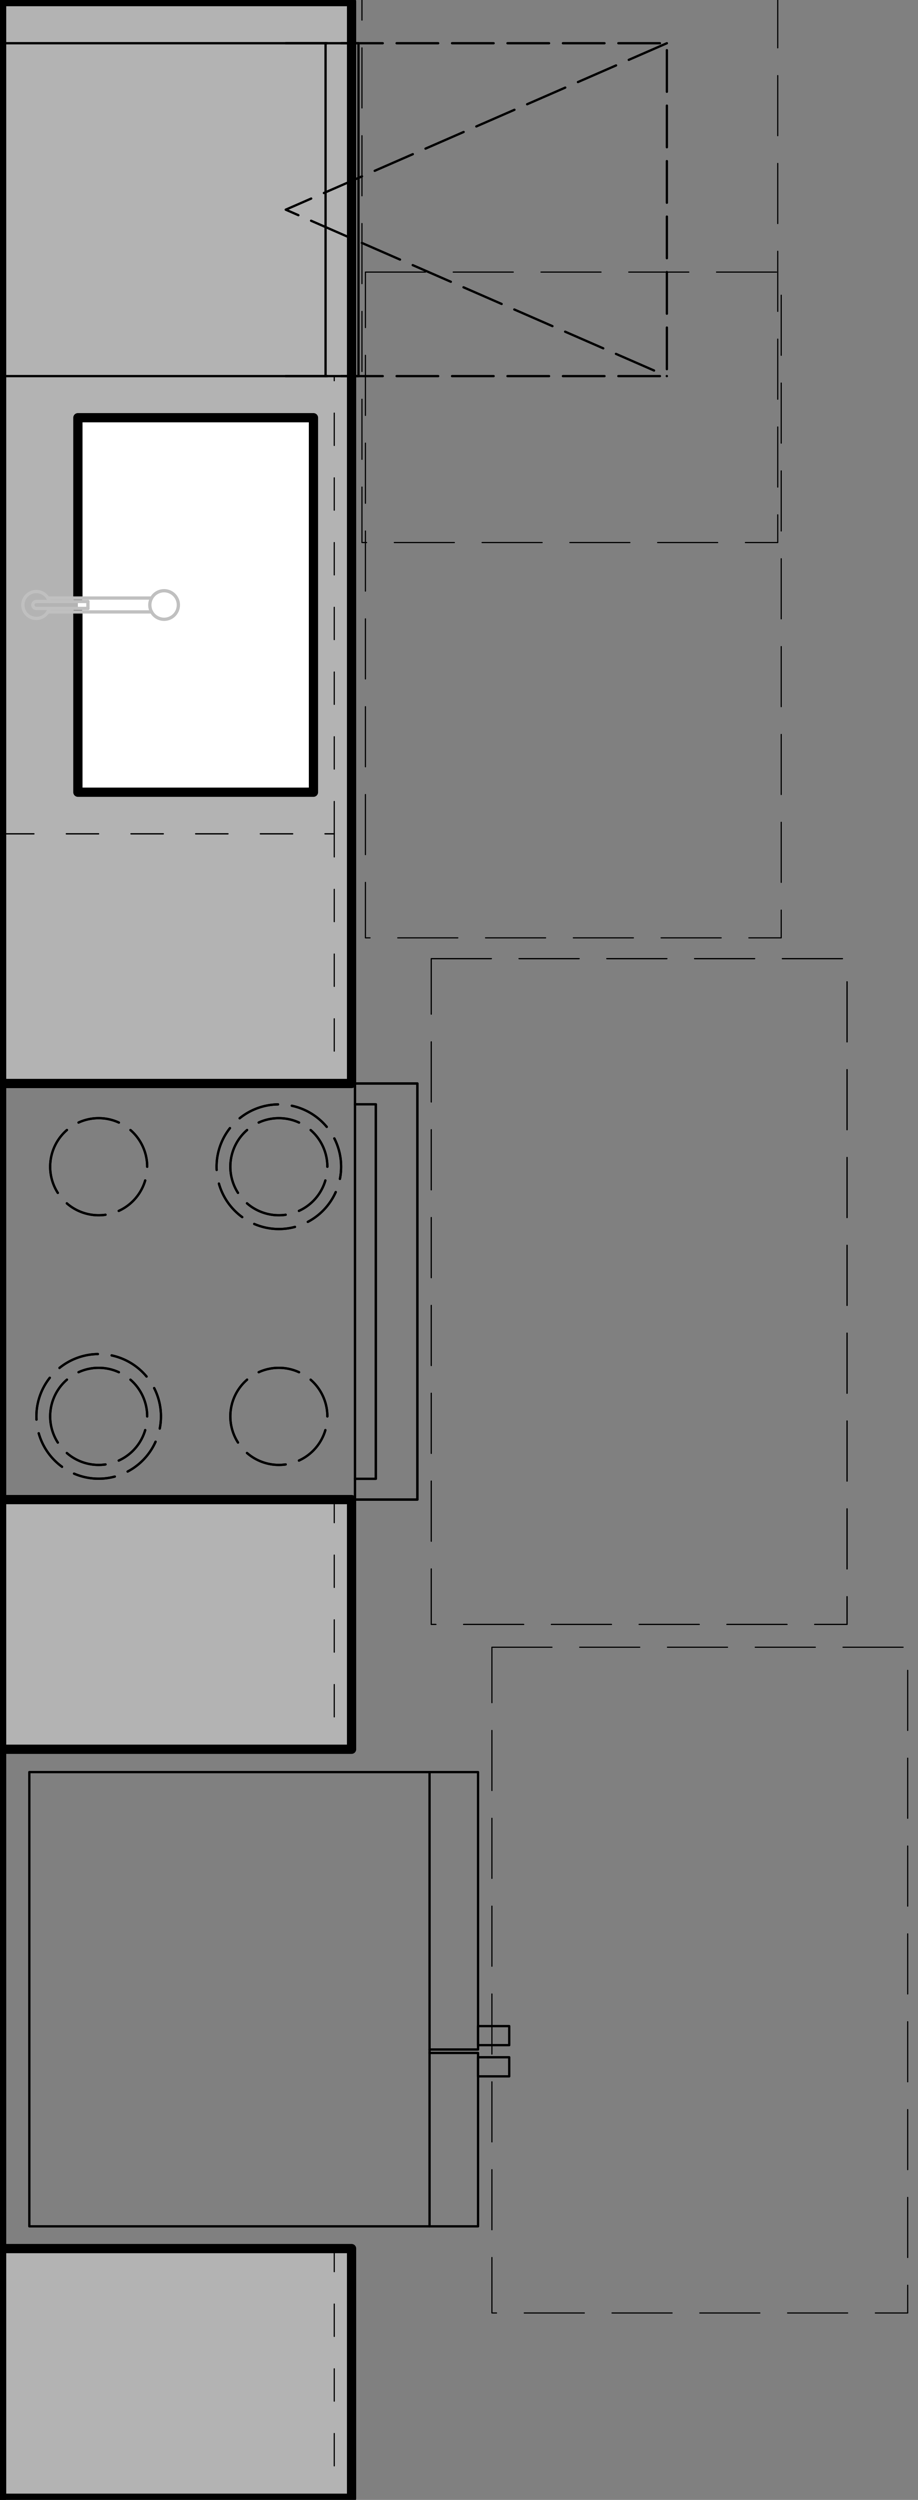 <svg xmlns="http://www.w3.org/2000/svg" viewBox="0 0 198.71 540.71"><rect x="0" y="0" width="198.71" height="540.71" fill="#808080" stroke="none"/><defs><style>.cls-1{fill:#b3b3b3;}.cls-1,.cls-2,.cls-3,.cls-5,.cls-6,.cls-7,.cls-8{stroke:#000;}.cls-1,.cls-2,.cls-3,.cls-4,.cls-5,.cls-6,.cls-7,.cls-8{stroke-linecap:round;stroke-linejoin:round;}.cls-1,.cls-2,.cls-3{stroke-width:2px;}.cls-2{fill:#fff;}.cls-3,.cls-4,.cls-5,.cls-6,.cls-7,.cls-8{fill:none;}.cls-4{stroke:silver;stroke-width:0.71px;}.cls-5,.cls-6{stroke-width:0.25px;}.cls-5{stroke-dasharray:7 7;}.cls-6{stroke-dasharray:13 6;}.cls-7,.cls-8{stroke-width:0.5px;}.cls-8{stroke-dasharray:9 3;}</style></defs><g id="A-Counter"><g id="LWPOLYLINE"><polyline class="cls-1" points="0.35 234.35 76.1 234.35 76.1 0.35 0.35 0.35"/></g><g id="LWPOLYLINE-2" data-name="LWPOLYLINE"><polyline class="cls-2" points="16.86 132.35 16.86 171.35 67.85 171.35 67.85 90.35 16.86 90.35 16.86 129.35"/></g><g id="LWPOLYLINE-3" data-name="LWPOLYLINE"><polyline class="cls-1" points="0.35 540.35 76.1 540.35 76.1 486.35 0.35 486.35"/></g><g id="LWPOLYLINE-4" data-name="LWPOLYLINE"><polyline class="cls-1" points="0.35 378.35 76.1 378.35 76.1 324.35 0.35 324.35"/></g></g><g id="A-Walls"><g id="LWPOLYLINE-5" data-name="LWPOLYLINE"><line class="cls-3" x1="0.35" y1="540.35" x2="0.35" y2="0.35"/></g></g><g id="P-PLUMBING_FIXTURES" data-name="P-PLUMBING FIXTURES"><g id="CIRCLE"><path class="cls-4" d="M32.43,130.85a3.09,3.09,0,1,1,3.09,3.1,3.09,3.09,0,0,1-3.09-3.1Z"/></g><g id="LINE"><line class="cls-4" x1="32.81" y1="132.35" x2="10.35" y2="132.35"/></g><g id="LINE-2" data-name="LINE"><line class="cls-4" x1="10.35" y1="129.35" x2="32.81" y2="129.35"/></g><g id="LINE-3" data-name="LINE"><line class="cls-4" x1="19.03" y1="131.6" x2="7.86" y2="131.6"/></g><g id="LINE-4" data-name="LINE"><line class="cls-4" x1="19.03" y1="131.6" x2="19.03" y2="130.1"/></g><g id="LINE-5" data-name="LINE"><line class="cls-4" x1="19.03" y1="130.1" x2="7.86" y2="130.1"/></g><g id="ARC"><path class="cls-4" d="M10.67,130.1a2.91,2.91,0,1,0,0,1.5"/></g><g id="ARC-2" data-name="ARC"><path class="cls-4" d="M7.86,130.1a.75.75,0,0,0,0,1.5"/></g></g><g id="A-Cabinetry"><g id="LINE-6" data-name="LINE"><line class="cls-5" x1="0.35" y1="180.35" x2="72.35" y2="180.35"/></g><g id="LINE-7" data-name="LINE"><line class="cls-5" x1="0.35" y1="81.35" x2="72.35" y2="81.35"/></g><g id="LWPOLYLINE-6" data-name="LWPOLYLINE"><line class="cls-5" x1="72.35" y1="180.35" x2="72.35" y2="81.35"/></g><g id="LWPOLYLINE-7" data-name="LWPOLYLINE"><polyline class="cls-5" points="0.35 486.35 72.35 486.35 72.35 540.35 0.35 540.35"/></g><g id="LWPOLYLINE-8" data-name="LWPOLYLINE"><polyline class="cls-5" points="0.35 324.35 72.35 324.35 72.35 378.35 0.35 378.35"/></g><g id="LWPOLYLINE-9" data-name="LWPOLYLINE"><polyline class="cls-5" points="0.35 180.35 72.35 180.35 72.35 234.35 0.35 234.35"/></g></g><g id="FAIR_HOUSING" data-name="FAIR HOUSING"><g id="LWPOLYLINE-10" data-name="LWPOLYLINE"><rect class="cls-6" x="106.48" y="356.28" width="90" height="144"/></g><g id="LWPOLYLINE-11" data-name="LWPOLYLINE"><rect class="cls-6" x="93.35" y="207.35" width="90" height="144"/></g><g id="LWPOLYLINE-12" data-name="LWPOLYLINE"><rect class="cls-6" x="93.35" y="207.35" width="90" height="144"/></g><g id="LWPOLYLINE-13" data-name="LWPOLYLINE"><rect class="cls-6" x="79.1" y="58.85" width="90" height="144"/></g><g id="LWPOLYLINE-14" data-name="LWPOLYLINE"><rect class="cls-6" x="78.35" y="-26.65" width="90" height="144"/></g></g><g id="A-Appliances"><g id="LWPOLYLINE-15" data-name="LWPOLYLINE"><polyline class="cls-7" points="92.98 444.04 103.48 444.04 103.48 481.54 6.35 481.54 6.35 383.29 103.48 383.29 103.48 443.29 92.98 443.29"/></g><g id="LINE-8" data-name="LINE"><line class="cls-7" x1="92.98" y1="383.28" x2="92.98" y2="481.53"/></g><g id="LWPOLYLINE-16" data-name="LWPOLYLINE"><rect class="cls-7" x="103.48" y="438.23" width="6.75" height="4.12"/></g><g id="LWPOLYLINE-17" data-name="LWPOLYLINE"><rect class="cls-7" x="103.48" y="444.97" width="6.75" height="4.13"/></g><g id="LINE-9" data-name="LINE"><line class="cls-7" x1="76.85" y1="324.35" x2="76.85" y2="234.35"/></g><g id="LINE-10" data-name="LINE"><line class="cls-7" x1="76.85" y1="234.35" x2="0.35" y2="234.35"/></g><g id="LINE-11" data-name="LINE"><line class="cls-7" x1="76.85" y1="324.35" x2="0.35" y2="324.35"/></g><g id="LINE-12" data-name="LINE"><line class="cls-7" x1="0.35" y1="234.35" x2="0.35" y2="324.35"/></g><g id="LWPOLYLINE-18" data-name="LWPOLYLINE"><polyline class="cls-7" points="76.85 234.35 90.35 234.35 90.35 324.35 76.85 324.35"/></g><g id="LWPOLYLINE-19" data-name="LWPOLYLINE"><polyline class="cls-7" points="76.85 238.85 81.35 238.85 81.35 319.85 76.85 319.85"/></g><g id="LINE-13" data-name="LINE"><line class="cls-7" x1="76.85" y1="324.35" x2="76.85" y2="234.35"/></g><g id="LINE-14" data-name="LINE"><line class="cls-7" x1="76.85" y1="234.35" x2="0.35" y2="234.35"/></g><g id="LINE-15" data-name="LINE"><line class="cls-7" x1="76.85" y1="324.35" x2="0.35" y2="324.35"/></g><g id="LINE-16" data-name="LINE"><line class="cls-7" x1="0.35" y1="234.35" x2="0.35" y2="324.35"/></g><g id="LWPOLYLINE-20" data-name="LWPOLYLINE"><polyline class="cls-7" points="76.85 234.35 90.35 234.35 90.35 324.35 76.85 324.35"/></g><g id="LWPOLYLINE-21" data-name="LWPOLYLINE"><polyline class="cls-7" points="76.85 238.85 81.35 238.85 81.35 319.85 76.85 319.85"/></g><g id="LWPOLYLINE-22" data-name="LWPOLYLINE"><rect class="cls-7" x="0.35" y="9.35" width="70.12" height="72"/></g><g id="LWPOLYLINE-23" data-name="LWPOLYLINE"><polyline class="cls-7" points="70.48 81.35 77.6 81.35 77.6 9.35 70.48 9.35"/></g></g><g id="A-Appliances_Detail" data-name="A-Appliances Detail"><g id="CIRCLE-2" data-name="CIRCLE"><path class="cls-8" d="M10.86,306.35a10.5,10.5,0,1,1,10.49,10.5,10.49,10.49,0,0,1-10.49-10.5Z"/></g><g id="CIRCLE-3" data-name="CIRCLE"><path class="cls-8" d="M7.88,306.35a13.48,13.48,0,1,1,13.47,13.48A13.47,13.47,0,0,1,7.88,306.35Z"/></g><g id="CIRCLE-4" data-name="CIRCLE"><path class="cls-8" d="M10.86,252.35a10.5,10.5,0,1,1,10.49,10.5,10.49,10.49,0,0,1-10.49-10.5Z"/></g><g id="CIRCLE-5" data-name="CIRCLE"><path class="cls-8" d="M49.86,306.35a10.5,10.5,0,1,1,10.5,10.5,10.5,10.5,0,0,1-10.5-10.5Z"/></g><g id="CIRCLE-6" data-name="CIRCLE"><path class="cls-8" d="M49.86,252.35a10.5,10.5,0,1,1,10.5,10.5,10.5,10.5,0,0,1-10.5-10.5Z"/></g><g id="CIRCLE-7" data-name="CIRCLE"><path class="cls-8" d="M46.88,252.35a13.48,13.48,0,1,1,13.48,13.48,13.48,13.48,0,0,1-13.48-13.48Z"/></g><g id="CIRCLE-8" data-name="CIRCLE"><path class="cls-8" d="M10.86,306.35a10.5,10.5,0,1,1,10.49,10.5,10.49,10.49,0,0,1-10.49-10.5Z"/></g><g id="CIRCLE-9" data-name="CIRCLE"><path class="cls-8" d="M7.88,306.35a13.48,13.48,0,1,1,13.47,13.48A13.47,13.47,0,0,1,7.88,306.35Z"/></g><g id="CIRCLE-10" data-name="CIRCLE"><path class="cls-8" d="M10.86,252.35a10.5,10.5,0,1,1,10.49,10.5,10.49,10.49,0,0,1-10.49-10.5Z"/></g><g id="CIRCLE-11" data-name="CIRCLE"><path class="cls-8" d="M49.86,306.35a10.5,10.5,0,1,1,10.5,10.5,10.5,10.5,0,0,1-10.5-10.5Z"/></g><g id="CIRCLE-12" data-name="CIRCLE"><path class="cls-8" d="M49.86,252.35a10.5,10.5,0,1,1,10.5,10.5,10.5,10.5,0,0,1-10.5-10.5Z"/></g><g id="CIRCLE-13" data-name="CIRCLE"><path class="cls-8" d="M46.88,252.35a13.48,13.48,0,1,1,13.48,13.48,13.48,13.48,0,0,1-13.48-13.48Z"/></g><g id="LWPOLYLINE-24" data-name="LWPOLYLINE"><polyline class="cls-8" points="61.85 9.35 144.35 9.35 144.35 81.35 61.85 81.35"/></g><g id="LWPOLYLINE-25" data-name="LWPOLYLINE"><polyline class="cls-8" points="144.35 9.35 61.85 45.35 144.35 81.35"/></g></g></svg>